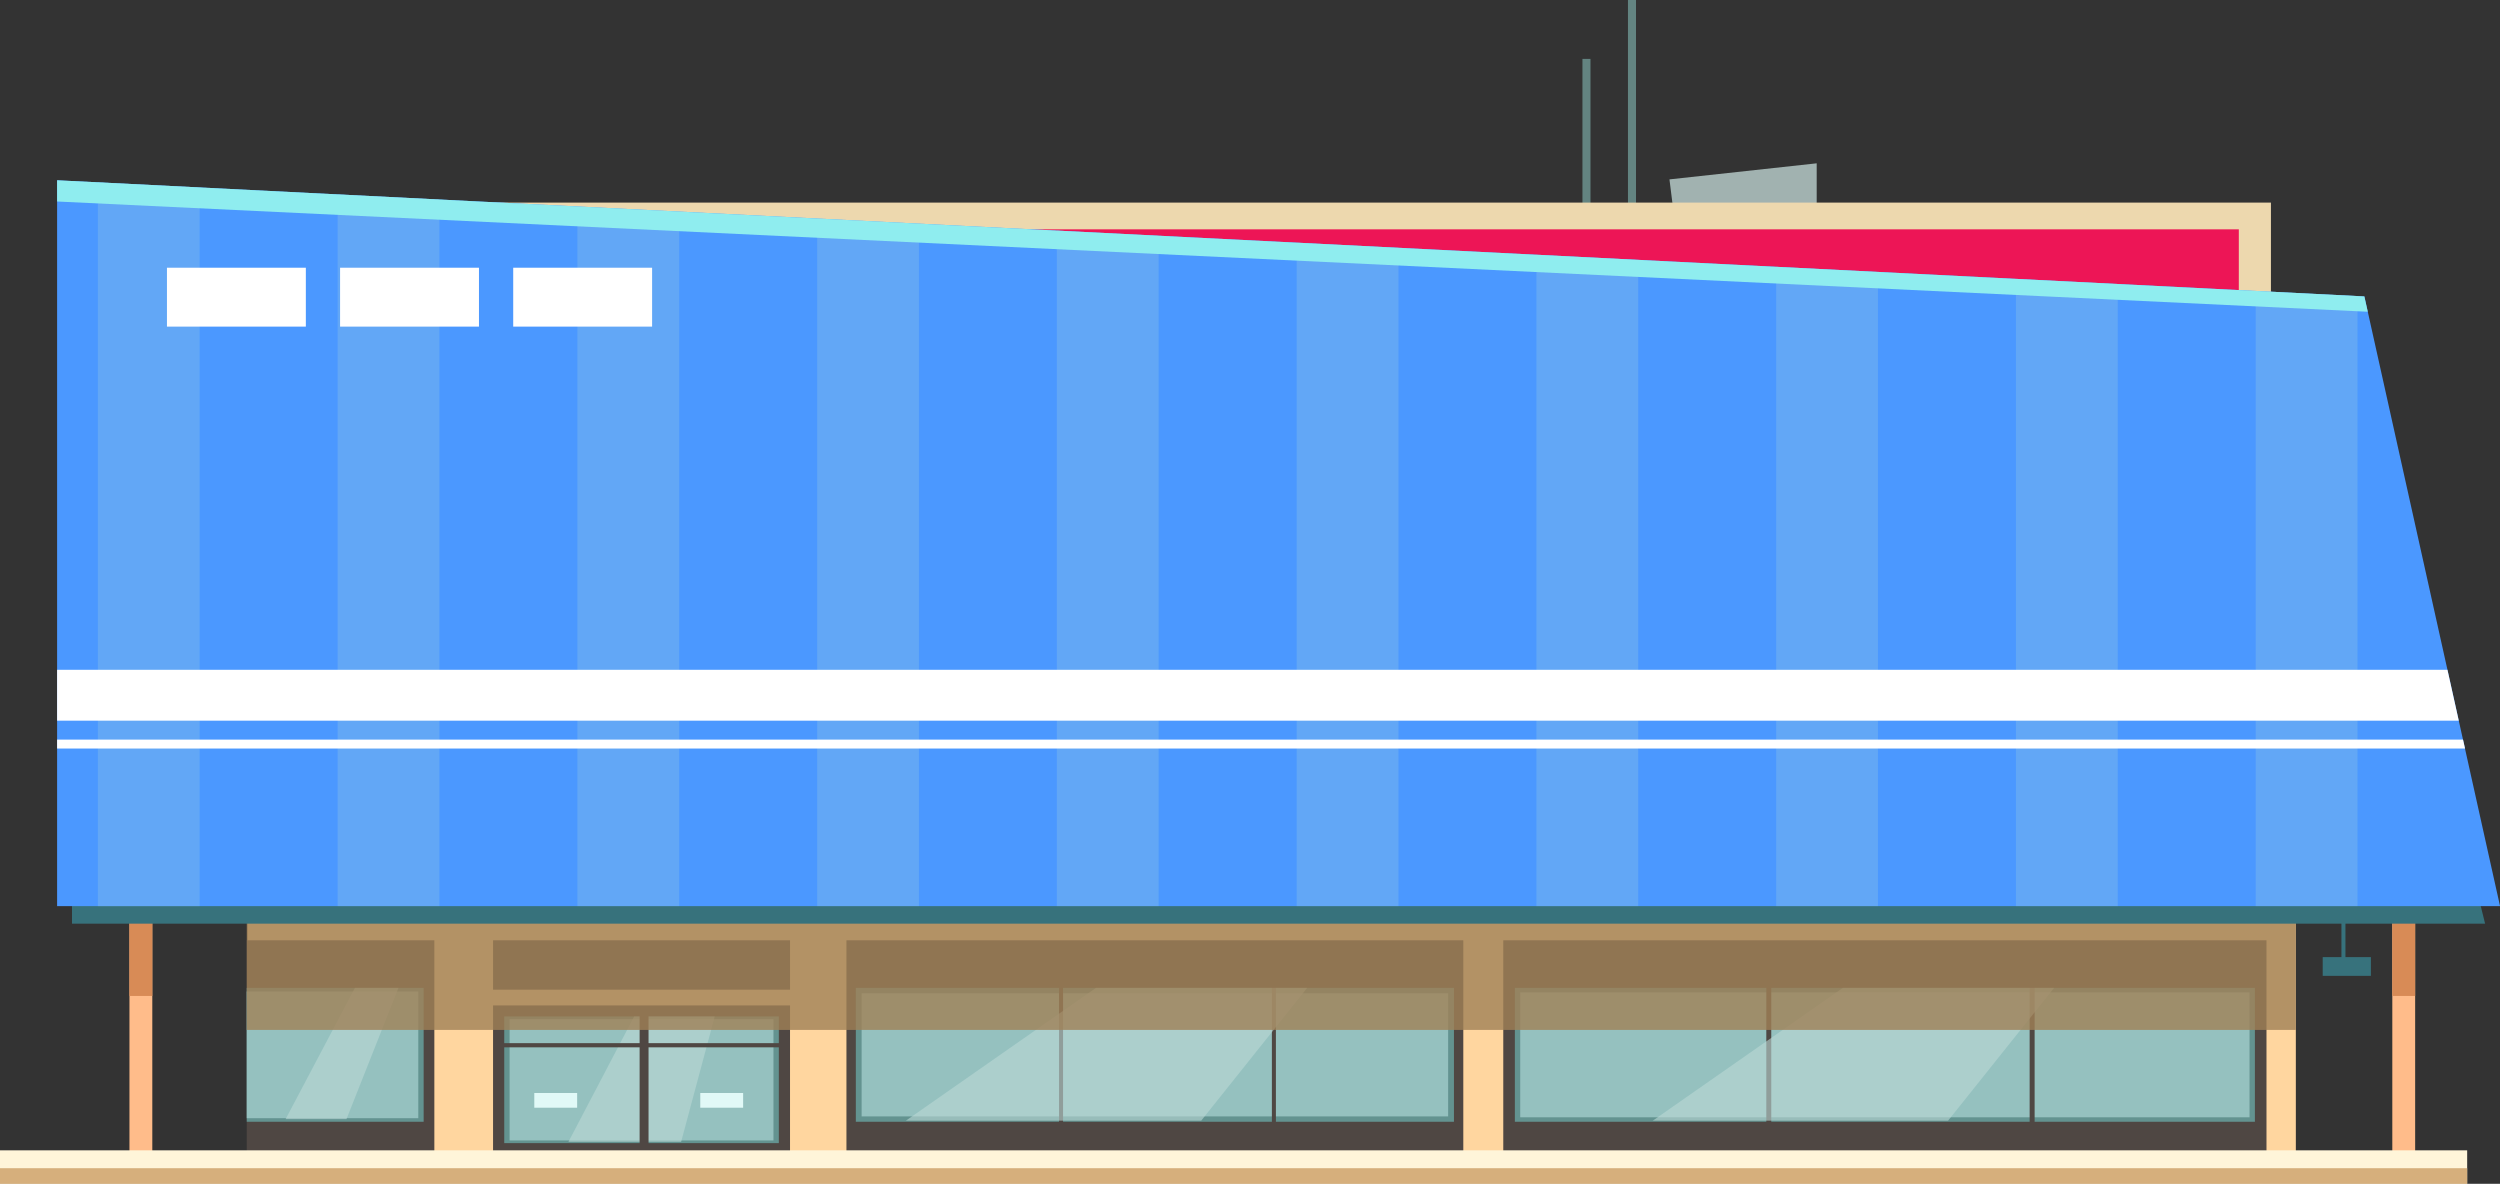 <svg xmlns="http://www.w3.org/2000/svg" width="137.54" height="65.127" viewBox="0 0 137.54 65.127">
  <rect x="0" y="0" width="137.54" height="65.127" fill="#333333" stroke="none"/>
  <g id="Group_3111" data-name="Group 3111" transform="translate(-287.607 -63.75)">
    <path id="Path_4794" data-name="Path 4794" d="M451.6,79l-8.1.884.295,2.357H451.6Z" transform="translate(-64.046 -6.265)" fill="#a1b2b0"/>
    <rect id="Rectangle_860" data-name="Rectangle 860" width="0.442" height="21.063" transform="translate(374.667 66.99)" fill="#638481"/>
    <rect id="Rectangle_861" data-name="Rectangle 861" width="0.442" height="21.063" transform="translate(377.171 63.75)" fill="#638481"/>
    <path id="Path_4795" data-name="Path 4795" d="M419.828,82.667H305.333v4.124l114.495,5.7Z" transform="translate(-7.283 -7.772)" fill="#edd8ae"/>
    <path id="Path_4796" data-name="Path 4796" d="M416.828,85.167H302.333v4.124l114.494,5.7Z" transform="translate(-6.05 -8.799)" fill="#ed1556"/>
    <rect id="Rectangle_862" data-name="Rectangle 862" width="112.692" height="13.236" transform="translate(301.223 114.287)" fill="#ffd69f"/>
    <rect id="Rectangle_863" data-name="Rectangle 863" width="10.321" height="12.029" transform="translate(301.182 115.481)" fill="#4f4743"/>
    <rect id="Rectangle_864" data-name="Rectangle 864" width="33.937" height="12.029" transform="translate(334.175 115.481)" fill="#4f4743"/>
    <rect id="Rectangle_865" data-name="Rectangle 865" width="9.732" height="7.365" transform="translate(301.182 118.1)" fill="#639390"/>
    <rect id="Rectangle_866" data-name="Rectangle 866" width="9.438" height="6.972" transform="translate(301.182 118.297)" fill="#95c1bf"/>
    <rect id="Rectangle_867" data-name="Rectangle 867" width="32.906" height="7.365" transform="translate(334.691 118.1)" fill="#639390"/>
    <rect id="Rectangle_868" data-name="Rectangle 868" width="32.268" height="6.775" transform="translate(335.01 118.395)" fill="#95c1bf"/>
    <rect id="Rectangle_869" data-name="Rectangle 869" width="0.221" height="10.752" transform="translate(357.581 116.186)" fill="#4f4743"/>
    <rect id="Rectangle_870" data-name="Rectangle 870" width="0.221" height="10.752" transform="translate(345.871 116.186)" fill="#4f4743"/>
    <rect id="Rectangle_871" data-name="Rectangle 871" width="41.989" height="12.029" transform="translate(370.311 115.481)" fill="#4f4743"/>
    <rect id="Rectangle_872" data-name="Rectangle 872" width="40.713" height="7.365" transform="translate(370.949 118.1)" fill="#639390"/>
    <rect id="Rectangle_873" data-name="Rectangle 873" width="40.123" height="6.873" transform="translate(371.244 118.346)" fill="#95c1bf"/>
    <rect id="Rectangle_874" data-name="Rectangle 874" width="0.274" height="10.752" transform="translate(399.27 116.186)" fill="#4f4743"/>
    <rect id="Rectangle_875" data-name="Rectangle 875" width="0.273" height="10.752" transform="translate(384.782 116.186)" fill="#4f4743"/>
    <rect id="Rectangle_876" data-name="Rectangle 876" width="16.338" height="2.718" transform="translate(314.733 115.481)" fill="#4f4743"/>
    <rect id="Rectangle_877" data-name="Rectangle 877" width="1.257" height="19.829" transform="translate(294.729 108.435)" fill="#ffbc8a"/>
    <rect id="Rectangle_878" data-name="Rectangle 878" width="1.257" height="17.031" transform="translate(294.729 101.512)" fill="#d88b56"/>
    <rect id="Rectangle_879" data-name="Rectangle 879" width="1.257" height="19.829" transform="translate(419.222 108.435)" fill="#ffbc8a"/>
    <rect id="Rectangle_880" data-name="Rectangle 880" width="1.257" height="17.031" transform="translate(419.222 101.512)" fill="#d88b56"/>
    <rect id="Rectangle_881" data-name="Rectangle 881" width="16.338" height="8.892" transform="translate(314.733 119.065)" fill="#4f4743"/>
    <rect id="Rectangle_882" data-name="Rectangle 882" width="15.106" height="6.969" transform="translate(315.349 119.671)" fill="#639390"/>
    <rect id="Rectangle_883" data-name="Rectangle 883" width="14.517" height="6.674" transform="translate(315.643 119.819)" fill="#95c1bf"/>
    <path id="Path_4797" data-name="Path 4797" d="M348.732,158.667H344.3l-3.617,6.9h6.2Z" transform="translate(-21.804 -38.995)" fill="#bad8d6" opacity="0.6" style="mix-blend-mode: overlay;isolation: isolate"/>
    <path id="Path_4798" data-name="Path 4798" d="M320.485,156H318.09l-3.813,7.221h3.348Z" transform="translate(-10.957 -37.9)" fill="#bad8d6" opacity="0.6" style="mix-blend-mode: overlay;isolation: isolate"/>
    <path id="Path_4799" data-name="Path 4799" d="M394.272,156H382.654l-10.46,7.306h16.248Z" transform="translate(-34.751 -37.9)" fill="#bad8d6" opacity="0.6" style="mix-blend-mode: overlay;isolation: isolate"/>
    <path id="Path_4800" data-name="Path 4800" d="M464.022,156H452.4l-10.46,7.306h16.248Z" transform="translate(-63.407 -37.9)" fill="#bad8d6" opacity="0.6" style="mix-blend-mode: overlay;isolation: isolate"/>
    <rect id="Rectangle_884" data-name="Rectangle 884" width="0.491" height="7.757" transform="translate(322.796 119.304)" fill="#4f4743"/>
    <rect id="Rectangle_885" data-name="Rectangle 885" width="15.613" height="0.23" transform="translate(315.137 121.14)" fill="#4f4743"/>
    <rect id="Rectangle_886" data-name="Rectangle 886" width="135.734" height="1.84" transform="translate(287.607 127.037)" fill="#fff5d9"/>
    <rect id="Rectangle_887" data-name="Rectangle 887" width="135.734" height="0.859" transform="translate(287.607 128.018)" fill="#d6af7c"/>
    <rect id="Rectangle_888" data-name="Rectangle 888" width="2.651" height="1.031" transform="translate(415.393 116.407)" fill="#37727c"/>
    <rect id="Rectangle_889" data-name="Rectangle 889" width="0.221" height="2.725" transform="translate(416.424 114.197)" fill="#37727c"/>
    <rect id="Rectangle_890" data-name="Rectangle 890" width="112.732" height="7.861" transform="translate(301.182 112.551)" fill="#a08157" opacity="0.8" style="mix-blend-mode: multiply;isolation: isolate"/>
    <path id="Path_4801" data-name="Path 4801" d="M419.628,94.977,294.33,89.25v35.794H427.09Z" transform="translate(-2.762 -10.476)" fill="#37727c"/>
    <path id="Path_4802" data-name="Path 4802" d="M419.876,86.973,292.94,80.584v39.933h134.4Z" transform="translate(-2.191 -6.916)" fill="#4b98ff"/>
    <g id="Group_3107" data-name="Group 3107" transform="translate(292.994 73.781)">
      <path id="Path_4803" data-name="Path 4803" d="M391.9,122.447V85.565l-5.6-.282v37.164Z" transform="translate(-333.543 -82.627)" fill="#b2dbd9" opacity="0.219"/>
      <path id="Path_4804" data-name="Path 4804" d="M369.514,121.984V84.438l-5.6-.282v37.828Z" transform="translate(-324.344 -82.164)" fill="#b2dbd9" opacity="0.219"/>
      <path id="Path_4805" data-name="Path 4805" d="M347.125,121.521V83.311l-5.6-.282v38.492Z" transform="translate(-315.146 -81.701)" fill="#b2dbd9" opacity="0.219"/>
      <path id="Path_4806" data-name="Path 4806" d="M324.736,121.058V82.184l-5.6-.282v39.156Z" transform="translate(-305.948 -81.238)" fill="#b2dbd9" opacity="0.219"/>
      <path id="Path_4807" data-name="Path 4807" d="M302.347,120.6V81.057l-5.6-.282V120.6Z" transform="translate(-296.75 -80.775)" fill="#b2dbd9" opacity="0.219"/>
      <path id="Path_4808" data-name="Path 4808" d="M503.847,124.762V91.2l-5.6-.282v33.844Z" transform="translate(-379.533 -84.943)" fill="#b2dbd9" opacity="0.219"/>
      <path id="Path_4809" data-name="Path 4809" d="M481.458,124.3V90.073l-5.6-.282V124.3Z" transform="translate(-370.335 -84.48)" fill="#b2dbd9" opacity="0.219"/>
      <path id="Path_4810" data-name="Path 4810" d="M459.069,123.836V88.946l-5.6-.282v35.172Z" transform="translate(-361.137 -84.016)" fill="#b2dbd9" opacity="0.219"/>
      <path id="Path_4811" data-name="Path 4811" d="M436.681,123.373V87.819l-5.6-.282v35.836Z" transform="translate(-351.939 -83.553)" fill="#b2dbd9" opacity="0.219"/>
      <path id="Path_4812" data-name="Path 4812" d="M414.291,122.91V86.692l-5.6-.282v36.5Z" transform="translate(-342.741 -83.09)" fill="#b2dbd9" opacity="0.219"/>
    </g>
    <path id="Path_4813" data-name="Path 4813" d="M420.063,87.817l-.188-.843L292.94,80.584v1.168Z" transform="translate(-2.191 -6.916)" fill="#8fedef"/>
    <g id="Group_3108" data-name="Group 3108" transform="translate(315.842 78.479)">
      <rect id="Rectangle_891" data-name="Rectangle 891" width="7.641" height="3.24" fill="#fff"/>
      <rect id="Rectangle_892" data-name="Rectangle 892" width="7.052" height="2.553" transform="translate(0.295 0.344)" fill="#fff"/>
    </g>
    <g id="Group_3109" data-name="Group 3109" transform="translate(306.317 78.479)">
      <rect id="Rectangle_893" data-name="Rectangle 893" width="7.641" height="3.24" fill="#fff"/>
      <rect id="Rectangle_894" data-name="Rectangle 894" width="7.052" height="2.553" transform="translate(0.295 0.344)" fill="#fff"/>
    </g>
    <g id="Group_3110" data-name="Group 3110" transform="translate(296.792 78.479)">
      <rect id="Rectangle_895" data-name="Rectangle 895" width="7.641" height="3.24" fill="#fff"/>
      <rect id="Rectangle_896" data-name="Rectangle 896" width="7.052" height="2.553" transform="translate(0.295 0.344)" fill="#fff"/>
    </g>
    <path id="Path_4814" data-name="Path 4814" d="M292.94,126.3v2.8H425.07l-.623-2.8Z" transform="translate(-2.191 -25.7)" fill="#fff"/>
    <path id="Path_4815" data-name="Path 4815" d="M425.414,133.3l-.11-.491H292.94v.491Z" transform="translate(-2.191 -28.37)" fill="#fff"/>
    <rect id="Rectangle_897" data-name="Rectangle 897" width="2.357" height="0.81" transform="translate(317.002 123.882)" fill="#e1f9f7"/>
    <rect id="Rectangle_898" data-name="Rectangle 898" width="2.357" height="0.81" transform="translate(326.134 123.882)" fill="#e1f9f7"/>
  </g>
</svg>
